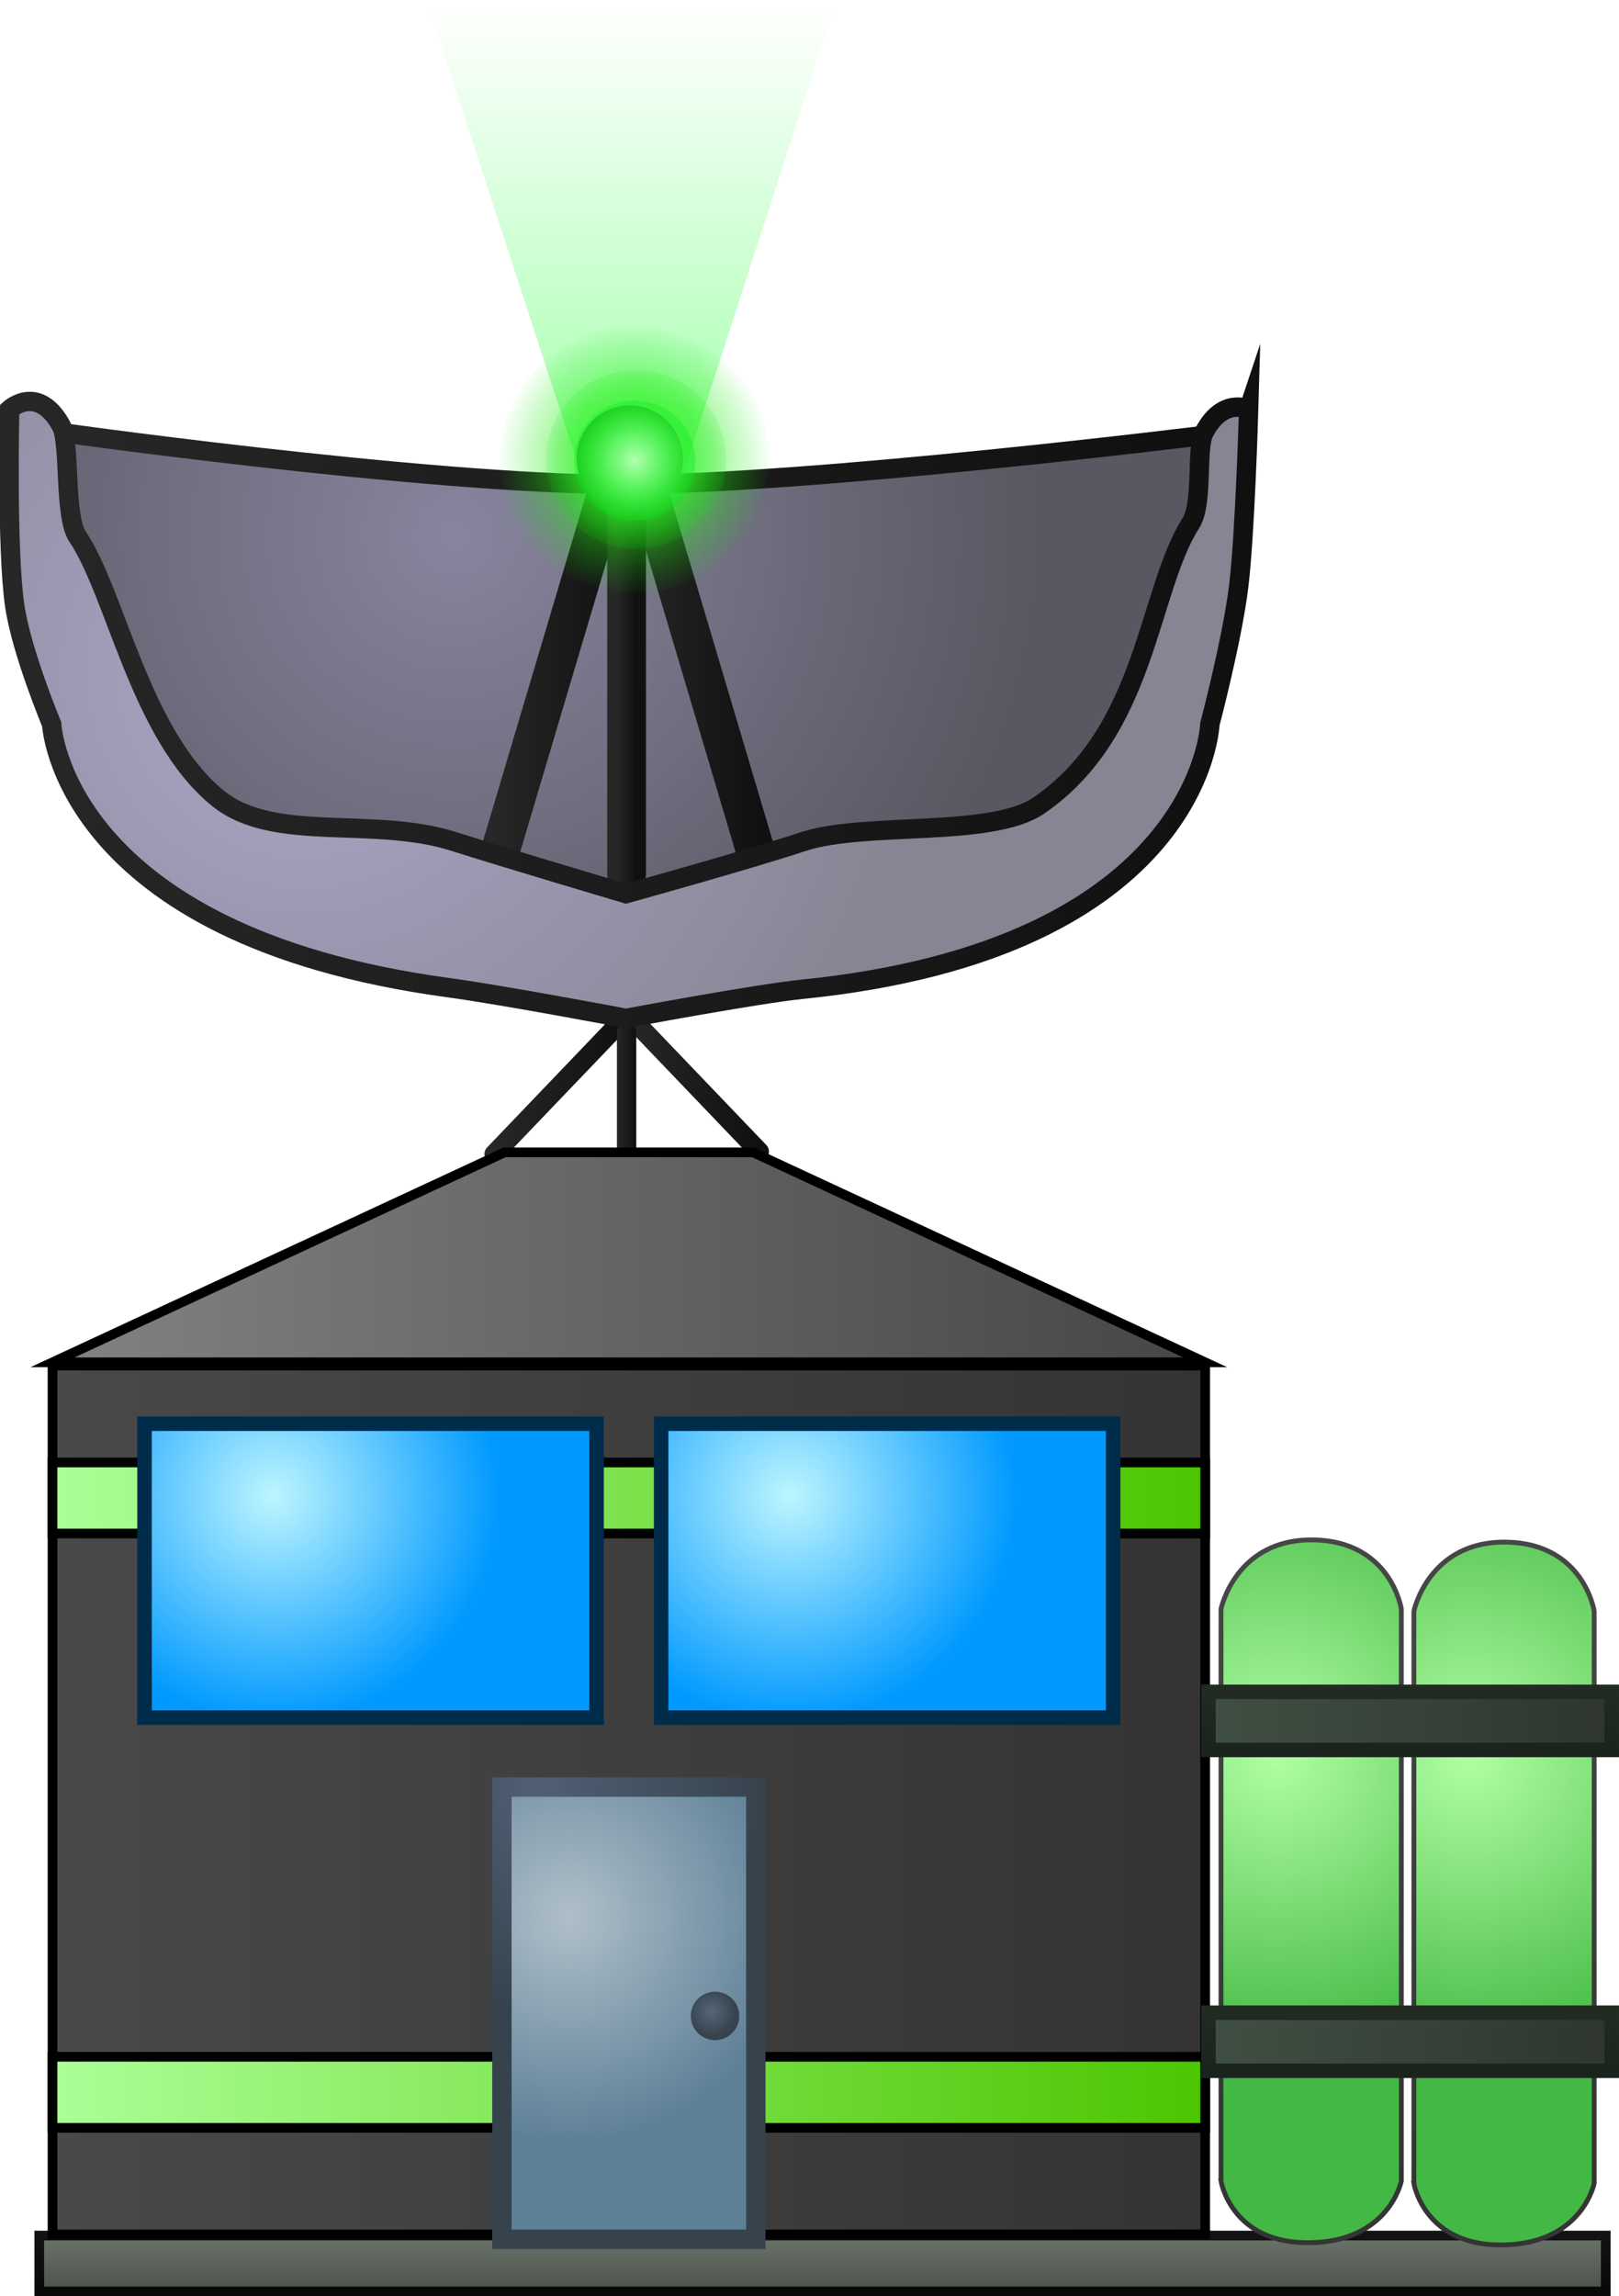 <svg version="1.1" xmlns="http://www.w3.org/2000/svg" xmlns:xlink="http://www.w3.org/1999/xlink" width="167.142" height="236.972" viewBox="0,0,167.142,236.972"><defs><linearGradient x1="241.25" y1="173.8" x2="241.25" y2="179.569" gradientUnits="userSpaceOnUse" id="color-1"><stop offset="0" stop-color="#6a736a"/><stop offset="1" stop-color="#4d524c"/></linearGradient><linearGradient x1="241.25" y1="173.8" x2="241.25" y2="179.569" gradientUnits="userSpaceOnUse" id="color-2"><stop offset="0" stop-color="#131313"/><stop offset="1" stop-color="#080808"/></linearGradient><linearGradient x1="207.35" y1="55.291" x2="220.578" y2="55.291" gradientUnits="userSpaceOnUse" id="color-3"><stop offset="0" stop-color="#272727"/><stop offset="1" stop-color="#101010"/></linearGradient><linearGradient x1="234.721" y1="55.038" x2="221.493" y2="55.038" gradientUnits="userSpaceOnUse" id="color-4"><stop offset="0" stop-color="#101010"/><stop offset="1" stop-color="#272727"/></linearGradient><linearGradient x1="220.025" y1="55.966" x2="222.025" y2="55.966" gradientUnits="userSpaceOnUse" id="color-5"><stop offset="0" stop-color="#272727"/><stop offset="1" stop-color="#101010"/></linearGradient><linearGradient x1="161.759" y1="128.852" x2="280.759" y2="128.852" gradientUnits="userSpaceOnUse" id="color-6"><stop offset="0" stop-color="#494949"/><stop offset="1" stop-color="#343434"/></linearGradient><linearGradient x1="161.759" y1="159.019" x2="280.759" y2="159.019" gradientUnits="userSpaceOnUse" id="color-7"><stop offset="0" stop-color="#abff96"/><stop offset="1" stop-color="#4cc500"/></linearGradient><linearGradient x1="161.759" y1="51.019" x2="280.759" y2="51.019" gradientUnits="userSpaceOnUse" id="color-8"><stop offset="0" stop-color="#828282"/><stop offset="1" stop-color="#464646"/></linearGradient><radialGradient cx="215.092" cy="140.824" r="23.333" gradientUnits="userSpaceOnUse" id="color-9"><stop offset="0" stop-color="#afbfc9"/><stop offset="1" stop-color="#5e8097"/></radialGradient><radialGradient cx="212.026" cy="127.476" r="23.333" gradientUnits="userSpaceOnUse" id="color-10"><stop offset="0" stop-color="#515e74"/><stop offset="1" stop-color="#36434d"/></radialGradient><linearGradient x1="161.759" y1="97.685" x2="280.759" y2="97.685" gradientUnits="userSpaceOnUse" id="color-11"><stop offset="0" stop-color="#abff96"/><stop offset="1" stop-color="#4cc500"/></linearGradient><radialGradient cx="184.54" cy="97.491" r="23.333" gradientUnits="userSpaceOnUse" id="color-12"><stop offset="0" stop-color="#bdf5ff"/><stop offset="1" stop-color="#0099ff"/></radialGradient><radialGradient cx="237.873" cy="97.491" r="23.333" gradientUnits="userSpaceOnUse" id="color-13"><stop offset="0" stop-color="#bdf5ff"/><stop offset="1" stop-color="#0099ff"/></radialGradient><radialGradient cx="229.803" cy="150.698" r="2.5" gradientUnits="userSpaceOnUse" id="color-14"><stop offset="0" stop-color="#57657c"/><stop offset="1" stop-color="#36434d"/></radialGradient><linearGradient x1="221.595" y1="-56.436" x2="221.595" y2="-7.847" gradientUnits="userSpaceOnUse" id="color-15"><stop offset="0" stop-color="#00ff18" stop-opacity="0"/><stop offset="1" stop-color="#00ff18" stop-opacity="0.36"/></linearGradient><radialGradient cx="203.272" cy="-1.774" r="60.268" gradientUnits="userSpaceOnUse" id="color-16"><stop offset="0" stop-color="#87859e"/><stop offset="1" stop-color="#595761"/></radialGradient><linearGradient x1="160.757" y1="11.308" x2="280.826" y2="11.308" gradientUnits="userSpaceOnUse" id="color-17"><stop offset="0" stop-color="#272727"/><stop offset="1" stop-color="#101010"/></linearGradient><linearGradient x1="207.35" y1="10.805" x2="220.578" y2="10.805" gradientUnits="userSpaceOnUse" id="color-18"><stop offset="0" stop-color="#272727"/><stop offset="1" stop-color="#101010"/></linearGradient><linearGradient x1="234.721" y1="9.992" x2="221.493" y2="9.992" gradientUnits="userSpaceOnUse" id="color-19"><stop offset="0" stop-color="#101010"/><stop offset="1" stop-color="#272727"/></linearGradient><linearGradient x1="220.025" y1="12.98" x2="222.025" y2="12.98" gradientUnits="userSpaceOnUse" id="color-20"><stop offset="0" stop-color="#272727"/><stop offset="1" stop-color="#101010"/></linearGradient><radialGradient cx="187.765" cy="12.256" r="64.189" gradientUnits="userSpaceOnUse" id="color-21"><stop offset="0" stop-color="#a9a7c7"/><stop offset="1" stop-color="#878593"/></radialGradient><linearGradient x1="157.272" y1="16.359" x2="285.246" y2="16.359" gradientUnits="userSpaceOnUse" id="color-22"><stop offset="0" stop-color="#272727"/><stop offset="1" stop-color="#101010"/></linearGradient><radialGradient cx="221.358" cy="-9.577" r="4.11" gradientUnits="userSpaceOnUse" id="color-23"><stop offset="0" stop-color="#c4c4c4"/><stop offset="1" stop-color="#a4a4a4"/></radialGradient><linearGradient x1="217.373" y1="-9.577" x2="225.343" y2="-9.577" gradientUnits="userSpaceOnUse" id="color-24"><stop offset="0" stop-color="#272727"/><stop offset="1" stop-color="#101010"/></linearGradient><radialGradient cx="221.841" cy="-9.457" r="13.887" gradientUnits="userSpaceOnUse" id="color-25"><stop offset="0" stop-color="#5aff3d"/><stop offset="1" stop-color="#0ce800" stop-opacity="0.02"/></radialGradient><linearGradient x1="207.954" y1="-9.457" x2="235.728" y2="-9.457" gradientUnits="userSpaceOnUse" id="color-26"><stop offset="0" stop-color="#000000" stop-opacity="0"/><stop offset="1" stop-color="#000000" stop-opacity="0"/></linearGradient><radialGradient cx="222.011" cy="-9.489" r="9.299" gradientUnits="userSpaceOnUse" id="color-27"><stop offset="0" stop-color="#6bff6b"/><stop offset="1" stop-color="#01e800" stop-opacity="0.11"/></radialGradient><linearGradient x1="212.712" y1="-9.489" x2="231.309" y2="-9.489" gradientUnits="userSpaceOnUse" id="color-28"><stop offset="0" stop-color="#000000" stop-opacity="0"/><stop offset="1" stop-color="#000000" stop-opacity="0"/></linearGradient><radialGradient cx="221.863" cy="-9.368" r="6.253" gradientUnits="userSpaceOnUse" id="color-29"><stop offset="0" stop-color="#b4ffb0"/><stop offset="1" stop-color="#00e816" stop-opacity="0.31"/></radialGradient><linearGradient x1="215.61" y1="-9.368" x2="228.116" y2="-9.368" gradientUnits="userSpaceOnUse" id="color-30"><stop offset="0" stop-color="#000000" stop-opacity="0"/><stop offset="1" stop-color="#000000" stop-opacity="0"/></linearGradient><radialGradient cx="308.052" cy="124.381" r="31.756" gradientUnits="userSpaceOnUse" id="color-31"><stop offset="0" stop-color="#b1ffa3"/><stop offset="1" stop-color="#44b844"/></radialGradient><linearGradient x1="311.611" y1="109.367" x2="311.611" y2="168.406" gradientUnits="userSpaceOnUse" id="color-32"><stop offset="0" stop-color="#464646"/><stop offset="1" stop-color="#353535"/></linearGradient><radialGradient cx="288.14" cy="124.15" r="31.756" gradientUnits="userSpaceOnUse" id="color-33"><stop offset="0" stop-color="#b1ffa3"/><stop offset="1" stop-color="#44b844"/></radialGradient><linearGradient x1="291.699" y1="109.135" x2="291.699" y2="168.175" gradientUnits="userSpaceOnUse" id="color-34"><stop offset="0" stop-color="#464646"/><stop offset="1" stop-color="#353535"/></linearGradient><linearGradient x1="281.105" y1="120.689" x2="322.728" y2="120.689" gradientUnits="userSpaceOnUse" id="color-35"><stop offset="0" stop-color="#404f43"/><stop offset="1" stop-color="#2e362e"/></linearGradient><linearGradient x1="301.917" y1="117.693" x2="301.917" y2="123.684" gradientUnits="userSpaceOnUse" id="color-36"><stop offset="0" stop-color="#222b22"/><stop offset="1" stop-color="#1a241c"/></linearGradient><linearGradient x1="281.105" y1="153.798" x2="322.728" y2="153.798" gradientUnits="userSpaceOnUse" id="color-37"><stop offset="0" stop-color="#404f43"/><stop offset="1" stop-color="#2e362e"/></linearGradient><linearGradient x1="301.917" y1="150.803" x2="301.917" y2="156.794" gradientUnits="userSpaceOnUse" id="color-38"><stop offset="0" stop-color="#222b22"/><stop offset="1" stop-color="#1a241c"/></linearGradient></defs><g transform="translate(-156.337,56.903)"><g data-paper-data="{&quot;isPaintingLayer&quot;:true}" fill-rule="nonzero" stroke-linejoin="miter" stroke-miterlimit="10" stroke-dasharray="" stroke-dashoffset="0" style="mix-blend-mode: normal"><path d="M160.392,179.569v-5.769h161.717v5.769z" fill="url(#color-1)" stroke="url(#color-2)" stroke-width="1" stroke-linecap="butt"/><path d="M220.578,48.385l-13.228,13.812" fill="none" stroke="url(#color-3)" stroke-width="2" stroke-linecap="round"/><path d="M234.721,61.945l-13.228,-13.812" data-paper-data="{&quot;index&quot;:null}" fill="none" stroke="url(#color-4)" stroke-width="2" stroke-linecap="round"/><path d="M221.025,62.273v-12.614" fill="none" stroke="url(#color-5)" stroke-width="2" stroke-linecap="round"/><path d="M161.759,173.685v-89.667h119v89.667z" fill="url(#color-6)" stroke="#000000" stroke-width="1" stroke-linecap="butt"/><path d="M161.759,162.685v-7.333h119v7.333z" fill="url(#color-7)" stroke="#000000" stroke-width="1" stroke-linecap="butt"/><path d="M161.759,83.685l46.667,-21.667h25.667l46.667,21.667z" fill="url(#color-8)" stroke="#000000" stroke-width="1" stroke-linecap="butt"/><path d="M208.154,174.185v-46.667h26.21v46.667z" fill="url(#color-9)" stroke="url(#color-10)" stroke-width="2" stroke-linecap="butt"/><path d="M161.759,101.352v-7.333h119v7.333z" fill="url(#color-11)" stroke="#000000" stroke-width="1" stroke-linecap="butt"/><path d="M171.259,120.352v-30.333h46.667v30.333z" fill="url(#color-12)" stroke="#002c4c" stroke-width="1.5" stroke-linecap="butt"/><path d="M224.592,120.352v-30.333h46.667v30.333z" fill="url(#color-13)" stroke="#002c4c" stroke-width="1.5" stroke-linecap="butt"/><path d="M227.659,151.135c0,-1.381 1.119,-2.5 2.5,-2.5c1.381,0 2.5,1.119 2.5,2.5c0,1.381 -1.119,2.5 -2.5,2.5c-1.381,0 -2.5,-1.119 -2.5,-2.5z" fill="url(#color-14)" stroke="none" stroke-width="0.5" stroke-linecap="butt"/><path d="M216.375,-7.847l-15.885,-48.588l42.21,-0.467l-15.885,49.056z" fill="url(#color-15)" stroke="#000000" stroke-width="0" stroke-linecap="butt"/><path d="M161.224,7.103l-0.467,-19.622c0,0 39.451,5.606 59.801,5.606c19.649,0 60.735,-5.139 60.735,-5.139v18.221c0,0 -6.361,38.172 -59.316,36.896c-53.417,-1.288 -60.754,-35.961 -60.754,-35.961z" fill="url(#color-16)" stroke="url(#color-17)" stroke-width="2" stroke-linecap="butt"/><path d="M220.578,-11.435l-13.228,44.479" fill="none" stroke="url(#color-18)" stroke-width="4" stroke-linecap="round"/><path d="M234.721,32.232l-13.228,-44.479" data-paper-data="{&quot;index&quot;:null}" fill="none" stroke="url(#color-19)" stroke-width="4" stroke-linecap="round"/><path d="M221.025,33.291v-40.622" fill="none" stroke="url(#color-20)" stroke-width="4" stroke-linecap="round"/><path d="M285.246,-14.671c0,0 -0.373,12.954 -1.035,18.326c-0.672,5.458 -2.967,14.168 -2.967,14.168c0,0 -0.806,23.198 -42.116,27.368c-4.615,0.466 -18.165,3 -18.165,3c0,0 -12.628,-2.396 -18.376,-3.176c-39.921,-5.423 -40.917,-27.191 -40.917,-27.191c0,0 -3.099,-7.391 -3.808,-12.19c-0.861,-5.83 -0.526,-20.304 -0.526,-20.304c0,0 2.922,-2.659 5.32,1.702c0.961,1.748 0.27,9.328 1.682,11.431c4.001,5.956 6.457,20.512 14.522,27.035c5.754,4.653 15.968,1.777 24.324,4.436c5.235,1.666 17.778,5.387 17.778,5.387c0,0 12.655,-3.503 18.255,-5.361c6.365,-2.111 19.444,-0.374 24.343,-3.72c11.203,-7.652 11.238,-22.125 15.713,-29.145c1.311,-2.057 0.512,-7.7 1.365,-9.352c1.918,-3.716 4.607,-2.412 4.607,-2.412z" data-paper-data="{&quot;index&quot;:null}" fill="url(#color-21)" stroke="url(#color-22)" stroke-width="2" stroke-linecap="butt"/><path d="M225.343,-9.577c0,2.201 -1.784,3.985 -3.985,3.985c-2.201,0 -3.985,-1.784 -3.985,-3.985c0,-2.201 1.784,-3.985 3.985,-3.985c2.201,0 3.985,1.784 3.985,3.985z" fill="url(#color-23)" stroke="url(#color-24)" stroke-width="3" stroke-linecap="butt"/><path d="M221.841,4.31c-7.67,0 -13.887,-6.164 -13.887,-13.767c0,-7.603 6.218,-13.767 13.887,-13.767c7.67,0 13.887,6.164 13.887,13.767c0,7.603 -6.218,13.767 -13.887,13.767z" fill="url(#color-25)" stroke="url(#color-26)" stroke-width="0" stroke-linecap="butt"/><path d="M222.011,-0.271c-5.135,0 -9.299,-4.127 -9.299,-9.218c0,-5.091 4.163,-9.218 9.299,-9.218c5.135,0 9.299,4.127 9.299,9.218c0,5.091 -4.163,9.218 -9.299,9.218z" fill="url(#color-27)" stroke="url(#color-28)" stroke-width="0" stroke-linecap="butt"/><path d="M221.863,-3.169c-3.453,0 -6.253,-2.775 -6.253,-6.199c0,-3.423 2.8,-6.199 6.253,-6.199c3.453,0 6.253,2.775 6.253,6.199c0,3.423 -2.8,6.199 -6.253,6.199z" fill="url(#color-29)" stroke="url(#color-30)" stroke-width="0" stroke-linecap="butt"/><path d="M302.303,168.406v-59.039c0,0 1.51,-7.282 9.581,-7.125c7.987,0.155 9.034,7.125 9.034,7.125v59.039c0,0 -1.217,6.174 -9.308,6.362c-8.25,0.192 -9.308,-6.362 -9.308,-6.362z" fill="url(#color-31)" stroke="url(#color-32)" stroke-width="0.5" stroke-linecap="butt"/><path d="M282.391,168.175v-59.039c0,0 1.51,-7.282 9.581,-7.125c7.987,0.155 9.034,7.125 9.034,7.125v59.039c0,0 -1.217,6.174 -9.308,6.362c-8.25,0.192 -9.308,-6.362 -9.308,-6.362z" fill="url(#color-33)" stroke="url(#color-34)" stroke-width="0.5" stroke-linecap="butt"/><path d="M281.105,123.684v-5.991h41.623v5.991z" fill="url(#color-35)" stroke="url(#color-36)" stroke-width="1.5" stroke-linecap="butt"/><path d="M281.105,156.794v-5.991h41.623v5.991z" fill="url(#color-37)" stroke="url(#color-38)" stroke-width="1.5" stroke-linecap="butt"/></g></g></svg>